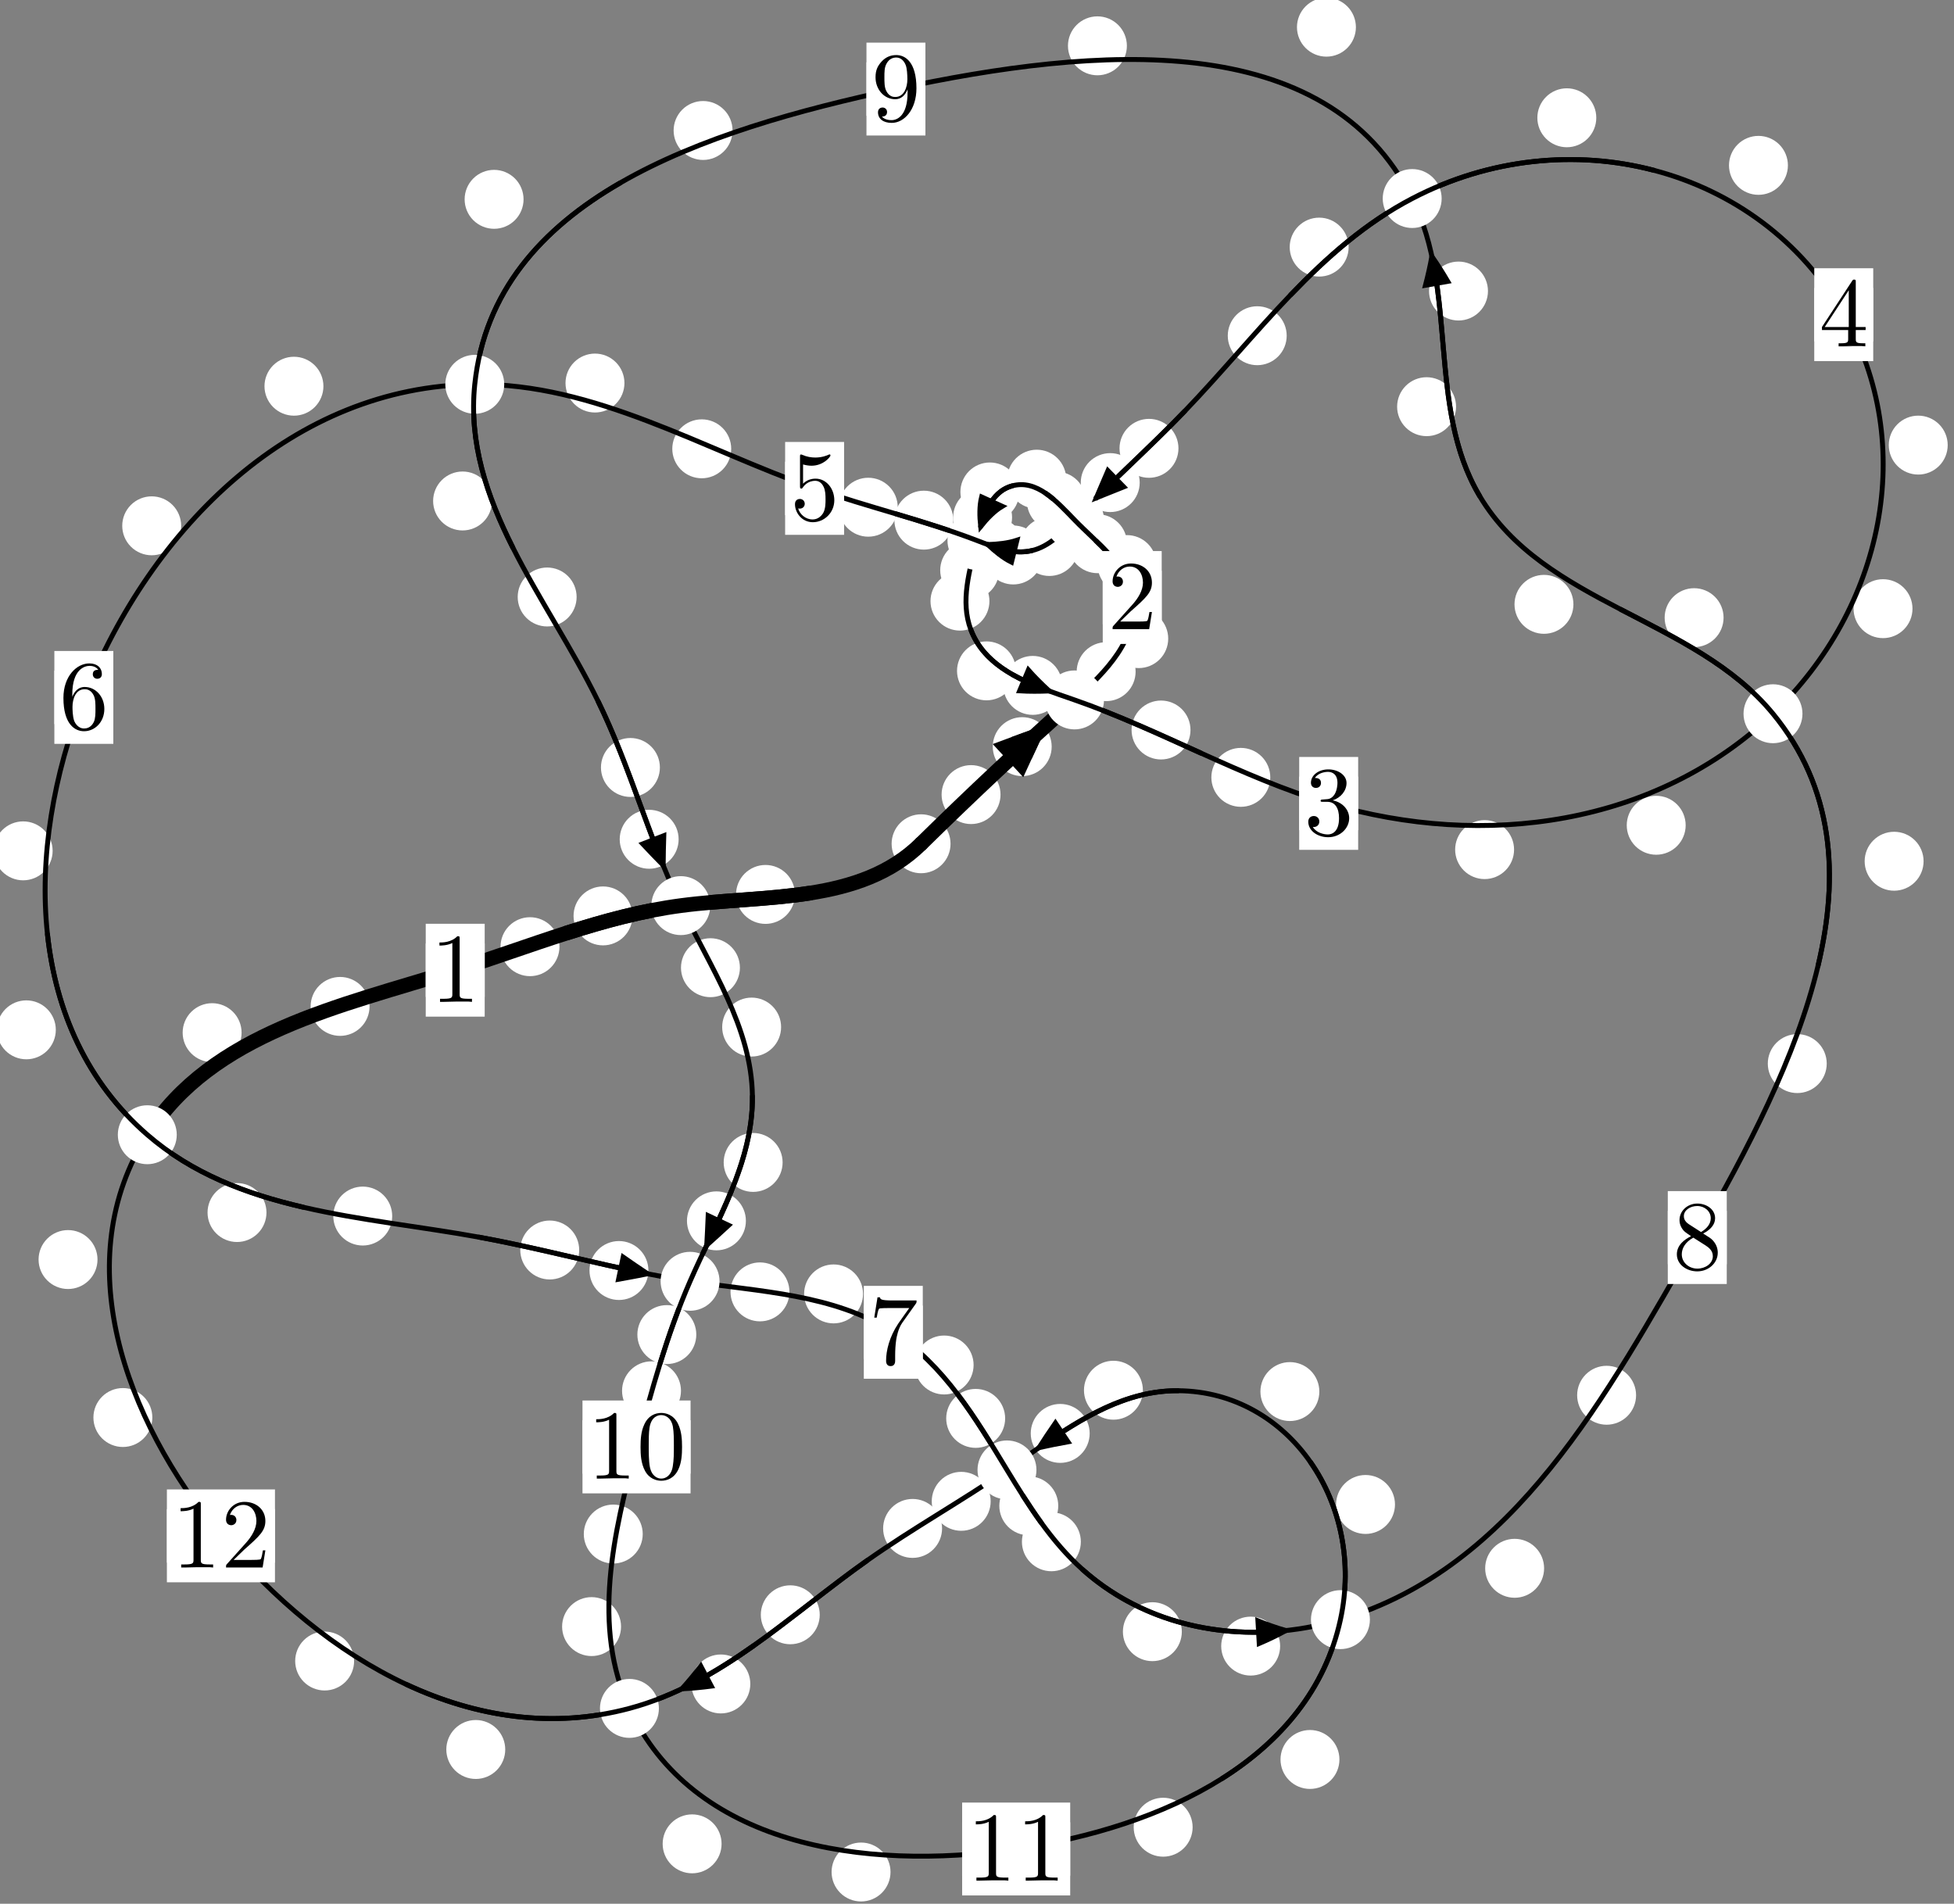 <?xml version="1.0"?>
<!-- Created by MetaPost 1.999 on 2021.07.06:0003 -->
<svg version="1.1" xmlns="http://www.w3.org/2000/svg" xmlns:xlink="http://www.w3.org/1999/xlink" width="198.216" height="193.117" viewBox="0 0 198.216 193.117">
<rect x="0" y="0" width="198.216" height="193.117" fill="#808080" stroke="none"/>
<!-- Original BoundingBox: -109.638702 -121.885483 88.577393 71.231567 -->
  <defs>
    <g transform="scale(0.01,0.01)" id="GLYPHcmr10_48">
      <path style="fill-rule: evenodd;" d="M460 -320C460 -400,455 -480,420 -554C374 -650,292 -666,250 -666C190 -666,117 -640,76 -547C44 -478,39 -400,39 -320C39 -245,43 -155,84 -79C127 2,200 22,249 22C303 22,379 1,423 -94C455 -163,460 -241,460 -320M249 -0C210 -0,151 -25,133 -121C122 -181,122 -273,122 -332C122 -396,122 -462,130 -516C149 -635,224 -644,249 -644C282 -644,348 -626,367 -527C377 -471,377 -395,377 -332C377 -257,377 -189,366 -125C351 -30,294 -0,249 -0"></path>
    </g>
    <g transform="scale(0.01,0.01)" id="GLYPHcmr10_49">
      <path style="fill-rule: evenodd;" d="M294 -640C294 -664,294 -666,271 -666C209 -602,121 -602,89 -602L89 -571C109 -571,168 -571,220 -597L220 -79C220 -43,217 -31,127 -31L95 -31L95 -0L257 -0L130 -3L217 -3L257 -3L297 -3L384 -3L419 -0L419 -31L387 -31C297 -31,294 -42,294 -79"></path>
    </g>
    <g transform="scale(0.01,0.01)" id="GLYPHcmr10_50">
      <path style="fill-rule: evenodd;" d="M127 -77L233 -180C389 -318,449 -372,449 -472C449 -586,359 -666,237 -666C124 -666,50 -574,50 -485C50 -429,100 -429,103 -429C120 -429,155 -441,155 -482C155 -508,137 -534,102 -534C94 -534,92 -534,89 -533C112 -598,166 -635,224 -635C315 -635,358 -554,358 -472C358 -392,308 -313,253 -251L61 -37C50 -26,50 -24,50 -0L421 -0L449 -174L424 -174C419 -144,412 -100,402 -85C395 -77,329 -77,307 -77"></path>
    </g>
    <g transform="scale(0.01,0.01)" id="GLYPHcmr10_51">
      <path style="fill-rule: evenodd;" d="M290 -352C372 -379,430 -449,430 -528C430 -610,342 -666,246 -666C145 -666,69 -606,69 -530C69 -497,91 -478,120 -478C151 -478,171 -500,171 -529C171 -579,124 -579,109 -579C140 -628,206 -641,242 -641C283 -641,338 -619,338 -529C338 -517,336 -459,310 -415C280 -367,246 -364,221 -363C213 -362,189 -360,182 -360C174 -359,167 -358,167 -348C167 -337,174 -337,191 -337L235 -337C317 -337,354 -269,354 -171C354 -35,285 -6,241 -6C198 -6,123 -23,88 -82C123 -77,154 -99,154 -137C154 -173,127 -193,98 -193C74 -193,42 -179,42 -135C42 -44,135 22,244 22C366 22,457 -69,457 -171C457 -253,394 -331,290 -352"></path>
    </g>
    <g transform="scale(0.01,0.01)" id="GLYPHcmr10_52">
      <path style="fill-rule: evenodd;" d="M294 -165L294 -78C294 -42,292 -31,218 -31L197 -31L197 -0L332 -0L238 -3L290 -3L332 -3L374 -3L427 -3L468 -0L468 -31L447 -31C373 -31,371 -42,371 -78L371 -165L471 -165L471 -196L371 -196L371 -651C371 -671,371 -677,355 -677C346 -677,343 -677,335 -665L28 -196L28 -165M300 -196L56 -196L300 -569"></path>
    </g>
    <g transform="scale(0.01,0.01)" id="GLYPHcmr10_53">
      <path style="fill-rule: evenodd;" d="M449 -201C449 -320,367 -420,259 -420C211 -420,168 -404,132 -369L132 -564C152 -558,185 -551,217 -551C340 -551,410 -642,410 -655C410 -661,407 -666,400 -666C399 -666,397 -666,392 -663C372 -654,323 -634,256 -634C216 -634,170 -641,123 -662C115 -665,113 -665,111 -665C101 -665,101 -657,101 -641L101 -345C101 -327,101 -319,115 -319C122 -319,124 -322,128 -328C139 -344,176 -398,257 -398C309 -398,334 -352,342 -334C358 -297,360 -258,360 -208C360 -173,360 -113,336 -71C312 -32,275 -6,229 -6C156 -6,99 -59,82 -118C85 -117,88 -116,99 -116C132 -116,149 -141,149 -165C149 -189,132 -214,99 -214C85 -214,50 -207,50 -161C50 -75,119 22,231 22C347 22,449 -74,449 -201"></path>
    </g>
    <g transform="scale(0.01,0.01)" id="GLYPHcmr10_54">
      <path style="fill-rule: evenodd;" d="M132 -328L132 -352C132 -605,256 -641,307 -641C331 -641,373 -635,395 -601C380 -601,340 -601,340 -556C340 -525,364 -510,386 -510C402 -510,432 -519,432 -558C432 -618,388 -666,305 -666C177 -666,42 -537,42 -316C42 -49,158 22,251 22C362 22,457 -72,457 -204C457 -331,368 -427,257 -427C189 -427,152 -376,132 -328M251 -6C188 -6,158 -66,152 -81C134 -128,134 -208,134 -226C134 -304,166 -404,256 -404C272 -404,318 -404,349 -342C367 -305,367 -254,367 -205C367 -157,367 -107,350 -71C320 -11,274 -6,251 -6"></path>
    </g>
    <g transform="scale(0.01,0.01)" id="GLYPHcmr10_55">
      <path style="fill-rule: evenodd;" d="M476 -609C485 -621,485 -623,485 -644L242 -644C120 -644,118 -657,114 -676L89 -676L56 -470L81 -470C84 -486,93 -549,106 -561C113 -567,191 -567,204 -567L411 -567C400 -551,321 -442,299 -409C209 -274,176 -135,176 -33C176 -23,176 22,222 22C268 22,268 -23,268 -33L268 -84C268 -139,271 -194,279 -248C283 -271,297 -357,341 -419"></path>
    </g>
    <g transform="scale(0.01,0.01)" id="GLYPHcmr10_56">
      <path style="fill-rule: evenodd;" d="M163 -457C117 -487,113 -521,113 -538C113 -599,178 -641,249 -641C322 -641,386 -589,386 -517C386 -460,347 -412,287 -377M309 -362C381 -399,430 -451,430 -517C430 -609,341 -666,250 -666C150 -666,69 -592,69 -499C69 -481,71 -436,113 -389C124 -377,161 -352,186 -335C128 -306,42 -250,42 -151C42 -45,144 22,249 22C362 22,457 -61,457 -168C457 -204,446 -249,408 -291C389 -312,373 -322,309 -362M209 -320L332 -242C360 -223,407 -193,407 -132C407 -58,332 -6,250 -6C164 -6,92 -68,92 -151C92 -209,124 -273,209 -320"></path>
    </g>
    <g transform="scale(0.01,0.01)" id="GLYPHcmr10_57">
      <path style="fill-rule: evenodd;" d="M367 -318L367 -286C367 -52,263 -6,205 -6C188 -6,134 -8,107 -42C151 -42,159 -71,159 -88C159 -119,135 -134,113 -134C97 -134,67 -125,67 -86C67 -19,121 22,206 22C335 22,457 -114,457 -329C457 -598,342 -666,253 -666C198 -666,149 -648,106 -603C65 -558,42 -516,42 -441C42 -316,130 -218,242 -218C303 -218,344 -260,367 -318M243 -241C227 -241,181 -241,150 -304C132 -341,132 -391,132 -440C132 -494,132 -541,153 -578C180 -628,218 -641,253 -641C299 -641,332 -607,349 -562C361 -530,365 -467,365 -421C365 -338,331 -241,243 -241"></path>
    </g>
  </defs>
  <path d="M101.494 80.604C101.494 79.811,101.18 79.051,100.619 78.49C100.059 77.93,99.298 77.615,98.506 77.615C97.713 77.615,96.953 77.93,96.392 78.49C95.832 79.051,95.517 79.811,95.517 80.604C95.517 81.396,95.832 82.156,96.392 82.717C96.953 83.277,97.713 83.592,98.506 83.592C99.298 83.592,100.059 83.277,100.619 82.717C101.18 82.156,101.494 81.396,101.494 80.604Z" style="fill: rgb(100%,100%,100%);stroke: none;"></path>
  <path d="M96.424 85.592C96.424 84.799,96.109 84.039,95.549 83.478C94.988 82.918,94.228 82.603,93.435 82.603C92.643 82.603,91.883 82.918,91.322 83.478C90.762 84.039,90.447 84.799,90.447 85.592C90.447 86.385,90.762 87.145,91.322 87.705C91.883 88.266,92.643 88.581,93.435 88.581C94.228 88.581,94.988 88.266,95.549 87.705C96.109 87.145,96.424 86.385,96.424 85.592Z" style="fill: rgb(100%,100%,100%);stroke: none;"></path>
  <path d="M115.197 68.134C115.197 67.341,114.882 66.581,114.322 66.021C113.761 65.46,113.001 65.145,112.209 65.145C111.416 65.145,110.656 65.46,110.095 66.021C109.535 66.581,109.22 67.341,109.22 68.134C109.22 68.927,109.535 69.687,110.095 70.247C110.656 70.808,111.416 71.123,112.209 71.123C113.001 71.123,113.761 70.808,114.322 70.247C114.882 69.687,115.197 68.927,115.197 68.134Z" style="fill: rgb(100%,100%,100%);stroke: none;"></path>
  <path d="M106.684 75.738C106.684 74.946,106.369 74.185,105.809 73.625C105.248 73.064,104.488 72.75,103.695 72.75C102.903 72.75,102.143 73.064,101.582 73.625C101.022 74.185,100.707 74.946,100.707 75.738C100.707 76.531,101.022 77.291,101.582 77.852C102.143 78.412,102.903 78.727,103.695 78.727C104.488 78.727,105.248 78.412,105.809 77.852C106.369 77.291,106.684 76.531,106.684 75.738Z" style="fill: rgb(100%,100%,100%);stroke: none;"></path>
  <path d="M117.31 57.269C117.31 56.477,116.996 55.717,116.435 55.156C115.875 54.596,115.114 54.281,114.322 54.281C113.529 54.281,112.769 54.596,112.208 55.156C111.648 55.717,111.333 56.477,111.333 57.269C111.333 58.062,111.648 58.822,112.208 59.383C112.769 59.943,113.529 60.258,114.322 60.258C115.114 60.258,115.875 59.943,116.435 59.383C116.996 58.822,117.31 58.062,117.31 57.269Z" style="fill: rgb(100%,100%,100%);stroke: none;"></path>
  <path d="M118.505 64.781C118.505 63.988,118.19 63.228,117.63 62.668C117.069 62.107,116.309 61.792,115.516 61.792C114.724 61.792,113.963 62.107,113.403 62.668C112.842 63.228,112.528 63.988,112.528 64.781C112.528 65.574,112.842 66.334,113.403 66.894C113.963 67.455,114.724 67.77,115.516 67.77C116.309 67.77,117.069 67.455,117.63 66.894C118.19 66.334,118.505 65.574,118.505 64.781Z" style="fill: rgb(100%,100%,100%);stroke: none;"></path>
  <path d="M110.149 50.836C110.149 50.043,109.834 49.283,109.274 48.723C108.713 48.162,107.953 47.847,107.16 47.847C106.368 47.847,105.607 48.162,105.047 48.723C104.487 49.283,104.172 50.043,104.172 50.836C104.172 51.629,104.487 52.389,105.047 52.949C105.607 53.51,106.368 53.825,107.16 53.825C107.953 53.825,108.713 53.51,109.274 52.949C109.834 52.389,110.149 51.629,110.149 50.836Z" style="fill: rgb(100%,100%,100%);stroke: none;"></path>
  <path d="M114.327 55.154C114.327 54.361,114.013 53.601,113.452 53.041C112.892 52.48,112.131 52.165,111.339 52.165C110.546 52.165,109.786 52.48,109.225 53.041C108.665 53.601,108.35 54.361,108.35 55.154C108.35 55.947,108.665 56.707,109.225 57.267C109.786 57.828,110.546 58.143,111.339 58.143C112.131 58.143,112.892 57.828,113.452 57.267C114.013 56.707,114.327 55.947,114.327 55.154Z" style="fill: rgb(100%,100%,100%);stroke: none;"></path>
  <path d="M103.403 49.904C103.403 49.111,103.088 48.351,102.527 47.79C101.967 47.23,101.207 46.915,100.414 46.915C99.621 46.915,98.861 47.23,98.301 47.79C97.74 48.351,97.425 49.111,97.425 49.904C97.425 50.696,97.74 51.456,98.301 52.017C98.861 52.577,99.621 52.892,100.414 52.892C101.207 52.892,101.967 52.577,102.527 52.017C103.088 51.456,103.403 50.696,103.403 49.904Z" style="fill: rgb(100%,100%,100%);stroke: none;"></path>
  <path d="M108.158 48.608C108.158 47.815,107.843 47.055,107.282 46.494C106.722 45.934,105.962 45.619,105.169 45.619C104.376 45.619,103.616 45.934,103.056 46.494C102.495 47.055,102.18 47.815,102.18 48.608C102.18 49.4,102.495 50.161,103.056 50.721C103.616 51.282,104.376 51.596,105.169 51.596C105.962 51.596,106.722 51.282,107.282 50.721C107.843 50.161,108.158 49.4,108.158 48.608Z" style="fill: rgb(100%,100%,100%);stroke: none;"></path>
  <path d="M101.354 57.844C101.354 57.052,101.039 56.292,100.478 55.731C99.918 55.171,99.158 54.856,98.365 54.856C97.572 54.856,96.812 55.171,96.252 55.731C95.691 56.292,95.376 57.052,95.376 57.844C95.376 58.637,95.691 59.397,96.252 59.958C96.812 60.518,97.572 60.833,98.365 60.833C99.158 60.833,99.918 60.518,100.478 59.958C101.039 59.397,101.354 58.637,101.354 57.844Z" style="fill: rgb(100%,100%,100%);stroke: none;"></path>
  <path d="M102.665 52.48C102.665 51.688,102.35 50.928,101.79 50.367C101.229 49.807,100.469 49.492,99.677 49.492C98.884 49.492,98.124 49.807,97.563 50.367C97.003 50.928,96.688 51.688,96.688 52.48C96.688 53.273,97.003 54.033,97.563 54.594C98.124 55.154,98.884 55.469,99.677 55.469C100.469 55.469,101.229 55.154,101.79 54.594C102.35 54.033,102.665 53.273,102.665 52.48Z" style="fill: rgb(100%,100%,100%);stroke: none;"></path>
  <path d="M103.06 68.053C103.06 67.26,102.745 66.5,102.185 65.939C101.624 65.379,100.864 65.064,100.071 65.064C99.279 65.064,98.518 65.379,97.958 65.939C97.397 66.5,97.082 67.26,97.082 68.053C97.082 68.845,97.397 69.605,97.958 70.166C98.518 70.726,99.279 71.041,100.071 71.041C100.864 71.041,101.624 70.726,102.185 70.166C102.745 69.605,103.06 68.845,103.06 68.053Z" style="fill: rgb(100%,100%,100%);stroke: none;"></path>
  <path d="M100.369 60.978C100.369 60.185,100.054 59.425,99.493 58.865C98.933 58.304,98.173 57.989,97.38 57.989C96.587 57.989,95.827 58.304,95.267 58.865C94.706 59.425,94.391 60.185,94.391 60.978C94.391 61.771,94.706 62.531,95.267 63.091C95.827 63.652,96.587 63.967,97.38 63.967C98.173 63.967,98.933 63.652,99.493 63.091C100.054 62.531,100.369 61.771,100.369 60.978Z" style="fill: rgb(100%,100%,100%);stroke: none;"></path>
  <path d="M120.765 74.051C120.765 73.259,120.45 72.499,119.89 71.938C119.329 71.378,118.569 71.063,117.776 71.063C116.984 71.063,116.224 71.378,115.663 71.938C115.103 72.499,114.788 73.259,114.788 74.051C114.788 74.844,115.103 75.604,115.663 76.165C116.224 76.725,116.984 77.04,117.776 77.04C118.569 77.04,119.329 76.725,119.89 76.165C120.45 75.604,120.765 74.844,120.765 74.051Z" style="fill: rgb(100%,100%,100%);stroke: none;"></path>
  <path d="M107.75 69.526C107.75 68.733,107.435 67.973,106.874 67.413C106.314 66.852,105.554 66.537,104.761 66.537C103.968 66.537,103.208 66.852,102.648 67.413C102.087 67.973,101.772 68.733,101.772 69.526C101.772 70.319,102.087 71.079,102.648 71.639C103.208 72.2,103.968 72.515,104.761 72.515C105.554 72.515,106.314 72.2,106.874 71.639C107.435 71.079,107.75 70.319,107.75 69.526Z" style="fill: rgb(100%,100%,100%);stroke: none;"></path>
  <path d="M153.589 86.185C153.589 85.392,153.274 84.632,152.714 84.072C152.154 83.511,151.393 83.196,150.601 83.196C149.808 83.196,149.048 83.511,148.487 84.072C147.927 84.632,147.612 85.392,147.612 86.185C147.612 86.978,147.927 87.738,148.487 88.298C149.048 88.859,149.808 89.174,150.601 89.174C151.393 89.174,152.154 88.859,152.714 88.298C153.274 87.738,153.589 86.978,153.589 86.185Z" style="fill: rgb(100%,100%,100%);stroke: none;"></path>
  <path d="M128.859 78.855C128.859 78.063,128.545 77.303,127.984 76.742C127.424 76.182,126.663 75.867,125.871 75.867C125.078 75.867,124.318 76.182,123.757 76.742C123.197 77.303,122.882 78.063,122.882 78.855C122.882 79.648,123.197 80.408,123.757 80.969C124.318 81.529,125.078 81.844,125.871 81.844C126.663 81.844,127.424 81.529,127.984 80.969C128.545 80.408,128.859 79.648,128.859 78.855Z" style="fill: rgb(100%,100%,100%);stroke: none;"></path>
  <path d="M194.005 61.744C194.005 60.951,193.69 60.191,193.129 59.63C192.569 59.07,191.809 58.755,191.016 58.755C190.223 58.755,189.463 59.07,188.903 59.63C188.342 60.191,188.027 60.951,188.027 61.744C188.027 62.536,188.342 63.297,188.903 63.857C189.463 64.418,190.223 64.732,191.016 64.732C191.809 64.732,192.569 64.418,193.129 63.857C193.69 63.297,194.005 62.536,194.005 61.744Z" style="fill: rgb(100%,100%,100%);stroke: none;"></path>
  <path d="M170.996 83.716C170.996 82.923,170.681 82.163,170.121 81.602C169.56 81.042,168.8 80.727,168.007 80.727C167.215 80.727,166.455 81.042,165.894 81.602C165.334 82.163,165.019 82.923,165.019 83.716C165.019 84.508,165.334 85.268,165.894 85.829C166.455 86.389,167.215 86.704,168.007 86.704C168.8 86.704,169.56 86.389,170.121 85.829C170.681 85.268,170.996 84.508,170.996 83.716Z" style="fill: rgb(100%,100%,100%);stroke: none;"></path>
  <path d="M181.368 16.774C181.368 15.981,181.053 15.221,180.493 14.66C179.932 14.1,179.172 13.785,178.38 13.785C177.587 13.785,176.827 14.1,176.266 14.66C175.706 15.221,175.391 15.981,175.391 16.774C175.391 17.566,175.706 18.327,176.266 18.887C176.827 19.448,177.587 19.763,178.38 19.763C179.172 19.763,179.932 19.448,180.493 18.887C181.053 18.327,181.368 17.566,181.368 16.774Z" style="fill: rgb(100%,100%,100%);stroke: none;"></path>
  <path d="M197.577 45.151C197.577 44.359,197.262 43.599,196.702 43.038C196.141 42.478,195.381 42.163,194.589 42.163C193.796 42.163,193.036 42.478,192.475 43.038C191.915 43.599,191.6 44.359,191.6 45.151C191.6 45.944,191.915 46.704,192.475 47.265C193.036 47.825,193.796 48.14,194.589 48.14C195.381 48.14,196.141 47.825,196.702 47.265C197.262 46.704,197.577 45.944,197.577 45.151Z" style="fill: rgb(100%,100%,100%);stroke: none;"></path>
  <path d="M136.807 25.067C136.807 24.274,136.492 23.514,135.931 22.954C135.371 22.393,134.611 22.078,133.818 22.078C133.025 22.078,132.265 22.393,131.705 22.954C131.144 23.514,130.829 24.274,130.829 25.067C130.829 25.86,131.144 26.62,131.705 27.18C132.265 27.741,133.025 28.056,133.818 28.056C134.611 28.056,135.371 27.741,135.931 27.18C136.492 26.62,136.807 25.86,136.807 25.067Z" style="fill: rgb(100%,100%,100%);stroke: none;"></path>
  <path d="M161.929 11.947C161.929 11.154,161.614 10.394,161.053 9.834C160.493 9.273,159.733 8.958,158.94 8.958C158.147 8.958,157.387 9.273,156.827 9.834C156.266 10.394,155.951 11.154,155.951 11.947C155.951 12.74,156.266 13.5,156.827 14.06C157.387 14.621,158.147 14.936,158.94 14.936C159.733 14.936,160.493 14.621,161.053 14.06C161.614 13.5,161.929 12.74,161.929 11.947Z" style="fill: rgb(100%,100%,100%);stroke: none;"></path>
  <path d="M119.544 45.479C119.544 44.686,119.229 43.926,118.668 43.366C118.108 42.805,117.348 42.49,116.555 42.49C115.762 42.49,115.002 42.805,114.442 43.366C113.881 43.926,113.566 44.686,113.566 45.479C113.566 46.272,113.881 47.032,114.442 47.592C115.002 48.153,115.762 48.468,116.555 48.468C117.348 48.468,118.108 48.153,118.668 47.592C119.229 47.032,119.544 46.272,119.544 45.479Z" style="fill: rgb(100%,100%,100%);stroke: none;"></path>
  <path d="M130.524 34.055C130.524 33.263,130.209 32.503,129.649 31.942C129.088 31.382,128.328 31.067,127.535 31.067C126.743 31.067,125.983 31.382,125.422 31.942C124.862 32.503,124.547 33.263,124.547 34.055C124.547 34.848,124.862 35.608,125.422 36.169C125.983 36.729,126.743 37.044,127.535 37.044C128.328 37.044,129.088 36.729,129.649 36.169C130.209 35.608,130.524 34.848,130.524 34.055Z" style="fill: rgb(100%,100%,100%);stroke: none;"></path>
  <path d="M110.732 54.049C110.732 53.257,110.417 52.496,109.856 51.936C109.296 51.376,108.536 51.061,107.743 51.061C106.95 51.061,106.19 51.376,105.63 51.936C105.069 52.496,104.754 53.257,104.754 54.049C104.754 54.842,105.069 55.602,105.63 56.163C106.19 56.723,106.95 57.038,107.743 57.038C108.536 57.038,109.296 56.723,109.856 56.163C110.417 55.602,110.732 54.842,110.732 54.049Z" style="fill: rgb(100%,100%,100%);stroke: none;"></path>
  <path d="M115.613 48.955C115.613 48.162,115.298 47.402,114.737 46.841C114.177 46.281,113.417 45.966,112.624 45.966C111.831 45.966,111.071 46.281,110.51 46.841C109.95 47.402,109.635 48.162,109.635 48.955C109.635 49.747,109.95 50.507,110.51 51.068C111.071 51.628,111.831 51.943,112.624 51.943C113.417 51.943,114.177 51.628,114.737 51.068C115.298 50.507,115.613 49.747,115.613 48.955Z" style="fill: rgb(100%,100%,100%);stroke: none;"></path>
  <path d="M105.775 56.297C105.775 55.504,105.461 54.744,104.9 54.184C104.34 53.623,103.579 53.308,102.787 53.308C101.994 53.308,101.234 53.623,100.673 54.184C100.113 54.744,99.798 55.504,99.798 56.297C99.798 57.09,100.113 57.85,100.673 58.41C101.234 58.971,101.994 59.286,102.787 59.286C103.579 59.286,104.34 58.971,104.9 58.41C105.461 57.85,105.775 57.09,105.775 56.297Z" style="fill: rgb(100%,100%,100%);stroke: none;"></path>
  <path d="M109.436 55.436C109.436 54.643,109.121 53.883,108.561 53.323C108.001 52.762,107.24 52.447,106.448 52.447C105.655 52.447,104.895 52.762,104.334 53.323C103.774 53.883,103.459 54.643,103.459 55.436C103.459 56.229,103.774 56.989,104.334 57.549C104.895 58.11,105.655 58.425,106.448 58.425C107.24 58.425,108.001 58.11,108.561 57.549C109.121 56.989,109.436 56.229,109.436 55.436Z" style="fill: rgb(100%,100%,100%);stroke: none;"></path>
  <path d="M96.705 52.764C96.705 51.971,96.39 51.211,95.83 50.651C95.269 50.09,94.509 49.775,93.716 49.775C92.924 49.775,92.164 50.09,91.603 50.651C91.043 51.211,90.728 51.971,90.728 52.764C90.728 53.557,91.043 54.317,91.603 54.877C92.164 55.438,92.924 55.753,93.716 55.753C94.509 55.753,95.269 55.438,95.83 54.877C96.39 54.317,96.705 53.557,96.705 52.764Z" style="fill: rgb(100%,100%,100%);stroke: none;"></path>
  <path d="M103.899 55.52C103.899 54.727,103.584 53.967,103.023 53.407C102.463 52.846,101.703 52.531,100.91 52.531C100.117 52.531,99.357 52.846,98.797 53.407C98.236 53.967,97.921 54.727,97.921 55.52C97.921 56.313,98.236 57.073,98.797 57.633C99.357 58.194,100.117 58.509,100.91 58.509C101.703 58.509,102.463 58.194,103.023 57.633C103.584 57.073,103.899 56.313,103.899 55.52Z" style="fill: rgb(100%,100%,100%);stroke: none;"></path>
  <path d="M74.175 45.527C74.175 44.734,73.86 43.974,73.3 43.414C72.739 42.853,71.979 42.538,71.186 42.538C70.394 42.538,69.634 42.853,69.073 43.414C68.513 43.974,68.198 44.734,68.198 45.527C68.198 46.32,68.513 47.08,69.073 47.64C69.634 48.201,70.394 48.516,71.186 48.516C71.979 48.516,72.739 48.201,73.3 47.64C73.86 47.08,74.175 46.32,74.175 45.527Z" style="fill: rgb(100%,100%,100%);stroke: none;"></path>
  <path d="M91.066 51.452C91.066 50.659,90.751 49.899,90.19 49.339C89.63 48.778,88.87 48.463,88.077 48.463C87.284 48.463,86.524 48.778,85.964 49.339C85.403 49.899,85.088 50.659,85.088 51.452C85.088 52.245,85.403 53.005,85.964 53.565C86.524 54.126,87.284 54.441,88.077 54.441C88.87 54.441,89.63 54.126,90.19 53.565C90.751 53.005,91.066 52.245,91.066 51.452Z" style="fill: rgb(100%,100%,100%);stroke: none;"></path>
  <path d="M32.808 39.177C32.808 38.385,32.493 37.625,31.932 37.064C31.372 36.504,30.612 36.189,29.819 36.189C29.026 36.189,28.266 36.504,27.706 37.064C27.145 37.625,26.83 38.385,26.83 39.177C26.83 39.97,27.145 40.73,27.706 41.291C28.266 41.851,29.026 42.166,29.819 42.166C30.612 42.166,31.372 41.851,31.932 41.291C32.493 40.73,32.808 39.97,32.808 39.177Z" style="fill: rgb(100%,100%,100%);stroke: none;"></path>
  <path d="M63.344 38.856C63.344 38.064,63.029 37.304,62.468 36.743C61.908 36.183,61.148 35.868,60.355 35.868C59.562 35.868,58.802 36.183,58.242 36.743C57.681 37.304,57.366 38.064,57.366 38.856C57.366 39.649,57.681 40.409,58.242 40.97C58.802 41.53,59.562 41.845,60.355 41.845C61.148 41.845,61.908 41.53,62.468 40.97C63.029 40.409,63.344 39.649,63.344 38.856Z" style="fill: rgb(100%,100%,100%);stroke: none;"></path>
  <path d="M5.339 86.31C5.339 85.517,5.024 84.757,4.463 84.197C3.903 83.636,3.143 83.321,2.35 83.321C1.557 83.321,0.797 83.636,0.237 84.197C-0.324 84.757,-0.639 85.517,-0.639 86.31C-0.639 87.103,-0.324 87.863,0.237 88.423C0.797 88.984,1.557 89.299,2.35 89.299C3.143 89.299,3.903 88.984,4.463 88.423C5.024 87.863,5.339 87.103,5.339 86.31Z" style="fill: rgb(100%,100%,100%);stroke: none;"></path>
  <path d="M18.377 53.338C18.377 52.545,18.062 51.785,17.502 51.225C16.941 50.664,16.181 50.349,15.389 50.349C14.596 50.349,13.836 50.664,13.275 51.225C12.715 51.785,12.4 52.545,12.4 53.338C12.4 54.131,12.715 54.891,13.275 55.451C13.836 56.012,14.596 56.327,15.389 56.327C16.181 56.327,16.941 56.012,17.502 55.451C18.062 54.891,18.377 54.131,18.377 53.338Z" style="fill: rgb(100%,100%,100%);stroke: none;"></path>
  <path d="M27.031 123C27.031 122.207,26.716 121.447,26.156 120.887C25.595 120.326,24.835 120.011,24.042 120.011C23.25 120.011,22.49 120.326,21.929 120.887C21.369 121.447,21.054 122.207,21.054 123C21.054 123.793,21.369 124.553,21.929 125.113C22.49 125.674,23.25 125.989,24.042 125.989C24.835 125.989,25.595 125.674,26.156 125.113C26.716 124.553,27.031 123.793,27.031 123Z" style="fill: rgb(100%,100%,100%);stroke: none;"></path>
  <path d="M5.662 104.466C5.662 103.674,5.347 102.913,4.786 102.353C4.226 101.792,3.466 101.477,2.673 101.477C1.88 101.477,1.12 101.792,0.56 102.353C-0.001 102.913,-0.316 103.674,-0.316 104.466C-0.316 105.259,-0.001 106.019,0.56 106.58C1.12 107.14,1.88 107.455,2.673 107.455C3.466 107.455,4.226 107.14,4.786 106.58C5.347 106.019,5.662 105.259,5.662 104.466Z" style="fill: rgb(100%,100%,100%);stroke: none;"></path>
  <path d="M58.754 126.8C58.754 126.007,58.439 125.247,57.879 124.687C57.318 124.126,56.558 123.811,55.766 123.811C54.973 123.811,54.213 124.126,53.652 124.687C53.092 125.247,52.777 126.007,52.777 126.8C52.777 127.593,53.092 128.353,53.652 128.913C54.213 129.474,54.973 129.789,55.766 129.789C56.558 129.789,57.318 129.474,57.879 128.913C58.439 128.353,58.754 127.593,58.754 126.8Z" style="fill: rgb(100%,100%,100%);stroke: none;"></path>
  <path d="M39.786 123.357C39.786 122.564,39.472 121.804,38.911 121.243C38.351 120.683,37.59 120.368,36.798 120.368C36.005 120.368,35.245 120.683,34.684 121.243C34.124 121.804,33.809 122.564,33.809 123.357C33.809 124.149,34.124 124.91,34.684 125.47C35.245 126.031,36.005 126.345,36.798 126.345C37.59 126.345,38.351 126.031,38.911 125.47C39.472 124.91,39.786 124.149,39.786 123.357Z" style="fill: rgb(100%,100%,100%);stroke: none;"></path>
  <path d="M80.082 131.048C80.082 130.255,79.767 129.495,79.207 128.935C78.646 128.374,77.886 128.059,77.093 128.059C76.301 128.059,75.541 128.374,74.98 128.935C74.42 129.495,74.105 130.255,74.105 131.048C74.105 131.841,74.42 132.601,74.98 133.161C75.541 133.722,76.301 134.037,77.093 134.037C77.886 134.037,78.646 133.722,79.207 133.161C79.767 132.601,80.082 131.841,80.082 131.048Z" style="fill: rgb(100%,100%,100%);stroke: none;"></path>
  <path d="M65.776 128.881C65.776 128.089,65.461 127.328,64.901 126.768C64.34 126.207,63.58 125.892,62.788 125.892C61.995 125.892,61.235 126.207,60.674 126.768C60.114 127.328,59.799 128.089,59.799 128.881C59.799 129.674,60.114 130.434,60.674 130.995C61.235 131.555,61.995 131.87,62.788 131.87C63.58 131.87,64.34 131.555,64.901 130.995C65.461 130.434,65.776 129.674,65.776 128.881Z" style="fill: rgb(100%,100%,100%);stroke: none;"></path>
  <path d="M98.763 138.466C98.763 137.673,98.448 136.913,97.887 136.352C97.327 135.792,96.567 135.477,95.774 135.477C94.981 135.477,94.221 135.792,93.661 136.352C93.1 136.913,92.785 137.673,92.785 138.466C92.785 139.258,93.1 140.018,93.661 140.579C94.221 141.139,94.981 141.454,95.774 141.454C96.567 141.454,97.327 141.139,97.887 140.579C98.448 140.018,98.763 139.258,98.763 138.466Z" style="fill: rgb(100%,100%,100%);stroke: none;"></path>
  <path d="M87.547 131.254C87.547 130.461,87.232 129.701,86.672 129.141C86.111 128.58,85.351 128.265,84.558 128.265C83.766 128.265,83.006 128.58,82.445 129.141C81.885 129.701,81.57 130.461,81.57 131.254C81.57 132.047,81.885 132.807,82.445 133.367C83.006 133.928,83.766 134.243,84.558 134.243C85.351 134.243,86.111 133.928,86.672 133.367C87.232 132.807,87.547 132.047,87.547 131.254Z" style="fill: rgb(100%,100%,100%);stroke: none;"></path>
  <path d="M107.35 152.751C107.35 151.958,107.035 151.198,106.475 150.638C105.915 150.077,105.154 149.762,104.362 149.762C103.569 149.762,102.809 150.077,102.248 150.638C101.688 151.198,101.373 151.958,101.373 152.751C101.373 153.544,101.688 154.304,102.248 154.864C102.809 155.425,103.569 155.74,104.362 155.74C105.154 155.74,105.915 155.425,106.475 154.864C107.035 154.304,107.35 153.544,107.35 152.751Z" style="fill: rgb(100%,100%,100%);stroke: none;"></path>
  <path d="M101.963 143.881C101.963 143.088,101.648 142.328,101.087 141.768C100.527 141.207,99.767 140.892,98.974 140.892C98.181 140.892,97.421 141.207,96.861 141.768C96.3 142.328,95.985 143.088,95.985 143.881C95.985 144.674,96.3 145.434,96.861 145.994C97.421 146.555,98.181 146.87,98.974 146.87C99.767 146.87,100.527 146.555,101.087 145.994C101.648 145.434,101.963 144.674,101.963 143.881Z" style="fill: rgb(100%,100%,100%);stroke: none;"></path>
  <path d="M119.886 165.518C119.886 164.725,119.571 163.965,119.011 163.404C118.45 162.844,117.69 162.529,116.898 162.529C116.105 162.529,115.345 162.844,114.784 163.404C114.224 163.965,113.909 164.725,113.909 165.518C113.909 166.31,114.224 167.07,114.784 167.631C115.345 168.191,116.105 168.506,116.898 168.506C117.69 168.506,118.45 168.191,119.011 167.631C119.571 167.07,119.886 166.31,119.886 165.518Z" style="fill: rgb(100%,100%,100%);stroke: none;"></path>
  <path d="M109.642 156.397C109.642 155.605,109.327 154.845,108.767 154.284C108.206 153.724,107.446 153.409,106.653 153.409C105.861 153.409,105.101 153.724,104.54 154.284C103.98 154.845,103.665 155.605,103.665 156.397C103.665 157.19,103.98 157.95,104.54 158.511C105.101 159.071,105.861 159.386,106.653 159.386C107.446 159.386,108.206 159.071,108.767 158.511C109.327 157.95,109.642 157.19,109.642 156.397Z" style="fill: rgb(100%,100%,100%);stroke: none;"></path>
  <path d="M156.636 159.088C156.636 158.295,156.321 157.535,155.76 156.975C155.2 156.414,154.44 156.099,153.647 156.099C152.854 156.099,152.094 156.414,151.534 156.975C150.973 157.535,150.658 158.295,150.658 159.088C150.658 159.881,150.973 160.641,151.534 161.201C152.094 161.762,152.854 162.077,153.647 162.077C154.44 162.077,155.2 161.762,155.76 161.201C156.321 160.641,156.636 159.881,156.636 159.088Z" style="fill: rgb(100%,100%,100%);stroke: none;"></path>
  <path d="M129.858 166.981C129.858 166.188,129.543 165.428,128.983 164.867C128.422 164.307,127.662 163.992,126.869 163.992C126.077 163.992,125.316 164.307,124.756 164.867C124.195 165.428,123.88 166.188,123.88 166.981C123.88 167.773,124.195 168.533,124.756 169.094C125.316 169.654,126.077 169.969,126.869 169.969C127.662 169.969,128.422 169.654,128.983 169.094C129.543 168.533,129.858 167.773,129.858 166.981Z" style="fill: rgb(100%,100%,100%);stroke: none;"></path>
  <path d="M185.306 107.891C185.306 107.098,184.991 106.338,184.431 105.778C183.87 105.217,183.11 104.902,182.317 104.902C181.525 104.902,180.764 105.217,180.204 105.778C179.643 106.338,179.328 107.098,179.328 107.891C179.328 108.684,179.643 109.444,180.204 110.004C180.764 110.565,181.525 110.88,182.317 110.88C183.11 110.88,183.87 110.565,184.431 110.004C184.991 109.444,185.306 108.684,185.306 107.891Z" style="fill: rgb(100%,100%,100%);stroke: none;"></path>
  <path d="M165.966 141.535C165.966 140.742,165.651 139.982,165.09 139.421C164.53 138.861,163.77 138.546,162.977 138.546C162.184 138.546,161.424 138.861,160.864 139.421C160.303 139.982,159.988 140.742,159.988 141.535C159.988 142.327,160.303 143.087,160.864 143.648C161.424 144.208,162.184 144.523,162.977 144.523C163.77 144.523,164.53 144.208,165.09 143.648C165.651 143.087,165.966 142.327,165.966 141.535Z" style="fill: rgb(100%,100%,100%);stroke: none;"></path>
  <path d="M174.841 62.656C174.841 61.863,174.526 61.103,173.966 60.543C173.405 59.982,172.645 59.667,171.853 59.667C171.06 59.667,170.3 59.982,169.739 60.543C169.179 61.103,168.864 61.863,168.864 62.656C168.864 63.449,169.179 64.209,169.739 64.77C170.3 65.33,171.06 65.645,171.853 65.645C172.645 65.645,173.405 65.33,173.966 64.77C174.526 64.209,174.841 63.449,174.841 62.656Z" style="fill: rgb(100%,100%,100%);stroke: none;"></path>
  <path d="M195.131 87.364C195.131 86.571,194.816 85.811,194.255 85.25C193.695 84.69,192.935 84.375,192.142 84.375C191.349 84.375,190.589 84.69,190.029 85.25C189.468 85.811,189.153 86.571,189.153 87.364C189.153 88.156,189.468 88.917,190.029 89.477C190.589 90.038,191.349 90.353,192.142 90.353C192.935 90.353,193.695 90.038,194.255 89.477C194.816 88.917,195.131 88.156,195.131 87.364Z" style="fill: rgb(100%,100%,100%);stroke: none;"></path>
  <path d="M147.704 41.254C147.704 40.461,147.389 39.701,146.828 39.14C146.268 38.58,145.508 38.265,144.715 38.265C143.922 38.265,143.162 38.58,142.602 39.14C142.041 39.701,141.726 40.461,141.726 41.254C141.726 42.046,142.041 42.806,142.602 43.367C143.162 43.927,143.922 44.242,144.715 44.242C145.508 44.242,146.268 43.927,146.828 43.367C147.389 42.806,147.704 42.046,147.704 41.254Z" style="fill: rgb(100%,100%,100%);stroke: none;"></path>
  <path d="M159.61 61.304C159.61 60.512,159.295 59.751,158.735 59.191C158.174 58.631,157.414 58.316,156.621 58.316C155.829 58.316,155.069 58.631,154.508 59.191C153.948 59.751,153.633 60.512,153.633 61.304C153.633 62.097,153.948 62.857,154.508 63.418C155.069 63.978,155.829 64.293,156.621 64.293C157.414 64.293,158.174 63.978,158.735 63.418C159.295 62.857,159.61 62.097,159.61 61.304Z" style="fill: rgb(100%,100%,100%);stroke: none;"></path>
  <path d="M137.544 2.757C137.544 1.964,137.229 1.204,136.668 0.644C136.108 0.083,135.348 -0.232,134.555 -0.232C133.762 -0.232,133.002 0.083,132.442 0.644C131.881 1.204,131.566 1.964,131.566 2.757C131.566 3.55,131.881 4.31,132.442 4.87C133.002 5.431,133.762 5.746,134.555 5.746C135.348 5.746,136.108 5.431,136.668 4.87C137.229 4.31,137.544 3.55,137.544 2.757Z" style="fill: rgb(100%,100%,100%);stroke: none;"></path>
  <path d="M150.941 29.524C150.941 28.731,150.626 27.971,150.065 27.41C149.505 26.85,148.745 26.535,147.952 26.535C147.159 26.535,146.399 26.85,145.839 27.41C145.278 27.971,144.963 28.731,144.963 29.524C144.963 30.316,145.278 31.077,145.839 31.637C146.399 32.197,147.159 32.512,147.952 32.512C148.745 32.512,149.505 32.197,150.065 31.637C150.626 31.077,150.941 30.316,150.941 29.524Z" style="fill: rgb(100%,100%,100%);stroke: none;"></path>
  <path d="M74.311 13.236C74.311 12.444,73.996 11.684,73.435 11.123C72.875 10.563,72.115 10.248,71.322 10.248C70.529 10.248,69.769 10.563,69.209 11.123C68.648 11.684,68.333 12.444,68.333 13.236C68.333 14.029,68.648 14.789,69.209 15.35C69.769 15.91,70.529 16.225,71.322 16.225C72.115 16.225,72.875 15.91,73.435 15.35C73.996 14.789,74.311 14.029,74.311 13.236Z" style="fill: rgb(100%,100%,100%);stroke: none;"></path>
  <path d="M114.312 4.648C114.312 3.855,113.997 3.095,113.437 2.535C112.876 1.974,112.116 1.659,111.324 1.659C110.531 1.659,109.771 1.974,109.21 2.535C108.65 3.095,108.335 3.855,108.335 4.648C108.335 5.441,108.65 6.201,109.21 6.761C109.771 7.322,110.531 7.637,111.324 7.637C112.116 7.637,112.876 7.322,113.437 6.761C113.997 6.201,114.312 5.441,114.312 4.648Z" style="fill: rgb(100%,100%,100%);stroke: none;"></path>
  <path d="M49.914 50.819C49.914 50.026,49.599 49.266,49.039 48.706C48.478 48.145,47.718 47.83,46.925 47.83C46.133 47.83,45.372 48.145,44.812 48.706C44.251 49.266,43.937 50.026,43.937 50.819C43.937 51.612,44.251 52.372,44.812 52.932C45.372 53.493,46.133 53.808,46.925 53.808C47.718 53.808,48.478 53.493,49.039 52.932C49.599 52.372,49.914 51.612,49.914 50.819Z" style="fill: rgb(100%,100%,100%);stroke: none;"></path>
  <path d="M53.11 20.22C53.11 19.427,52.795 18.667,52.235 18.106C51.674 17.546,50.914 17.231,50.122 17.231C49.329 17.231,48.569 17.546,48.008 18.106C47.448 18.667,47.133 19.427,47.133 20.22C47.133 21.012,47.448 21.773,48.008 22.333C48.569 22.894,49.329 23.209,50.122 23.209C50.914 23.209,51.674 22.894,52.235 22.333C52.795 21.773,53.11 21.012,53.11 20.22Z" style="fill: rgb(100%,100%,100%);stroke: none;"></path>
  <path d="M66.94 77.852C66.94 77.059,66.625 76.299,66.064 75.739C65.504 75.178,64.743 74.863,63.951 74.863C63.158 74.863,62.398 75.178,61.837 75.739C61.277 76.299,60.962 77.059,60.962 77.852C60.962 78.645,61.277 79.405,61.837 79.965C62.398 80.526,63.158 80.841,63.951 80.841C64.743 80.841,65.504 80.526,66.064 79.965C66.625 79.405,66.94 78.645,66.94 77.852Z" style="fill: rgb(100%,100%,100%);stroke: none;"></path>
  <path d="M58.493 60.558C58.493 59.765,58.178 59.005,57.618 58.445C57.057 57.884,56.297 57.569,55.505 57.569C54.712 57.569,53.952 57.884,53.391 58.445C52.831 59.005,52.516 59.765,52.516 60.558C52.516 61.351,52.831 62.111,53.391 62.671C53.952 63.232,54.712 63.547,55.505 63.547C56.297 63.547,57.057 63.232,57.618 62.671C58.178 62.111,58.493 61.351,58.493 60.558Z" style="fill: rgb(100%,100%,100%);stroke: none;"></path>
  <path d="M75.058 98.163C75.058 97.371,74.743 96.61,74.182 96.05C73.622 95.49,72.862 95.175,72.069 95.175C71.276 95.175,70.516 95.49,69.956 96.05C69.395 96.61,69.08 97.371,69.08 98.163C69.08 98.956,69.395 99.716,69.956 100.277C70.516 100.837,71.276 101.152,72.069 101.152C72.862 101.152,73.622 100.837,74.182 100.277C74.743 99.716,75.058 98.956,75.058 98.163Z" style="fill: rgb(100%,100%,100%);stroke: none;"></path>
  <path d="M68.841 85.136C68.841 84.343,68.526 83.583,67.966 83.023C67.405 82.462,66.645 82.147,65.852 82.147C65.06 82.147,64.3 82.462,63.739 83.023C63.179 83.583,62.864 84.343,62.864 85.136C62.864 85.929,63.179 86.689,63.739 87.249C64.3 87.81,65.06 88.125,65.852 88.125C66.645 88.125,67.405 87.81,67.966 87.249C68.526 86.689,68.841 85.929,68.841 85.136Z" style="fill: rgb(100%,100%,100%);stroke: none;"></path>
  <path d="M79.389 117.918C79.389 117.125,79.074 116.365,78.513 115.804C77.953 115.244,77.193 114.929,76.4 114.929C75.607 114.929,74.847 115.244,74.287 115.804C73.726 116.365,73.411 117.125,73.411 117.918C73.411 118.71,73.726 119.47,74.287 120.031C74.847 120.591,75.607 120.906,76.4 120.906C77.193 120.906,77.953 120.591,78.513 120.031C79.074 119.47,79.389 118.71,79.389 117.918Z" style="fill: rgb(100%,100%,100%);stroke: none;"></path>
  <path d="M79.236 104.186C79.236 103.393,78.921 102.633,78.361 102.073C77.8 101.512,77.04 101.197,76.247 101.197C75.455 101.197,74.694 101.512,74.134 102.073C73.573 102.633,73.259 103.393,73.259 104.186C73.259 104.979,73.573 105.739,74.134 106.299C74.694 106.86,75.455 107.175,76.247 107.175C77.04 107.175,77.8 106.86,78.361 106.299C78.921 105.739,79.236 104.979,79.236 104.186Z" style="fill: rgb(100%,100%,100%);stroke: none;"></path>
  <path d="M70.633 135.379C70.633 134.586,70.318 133.826,69.758 133.266C69.197 132.705,68.437 132.39,67.644 132.39C66.852 132.39,66.092 132.705,65.531 133.266C64.971 133.826,64.656 134.586,64.656 135.379C64.656 136.172,64.971 136.932,65.531 137.492C66.092 138.053,66.852 138.368,67.644 138.368C68.437 138.368,69.197 138.053,69.758 137.492C70.318 136.932,70.633 136.172,70.633 135.379Z" style="fill: rgb(100%,100%,100%);stroke: none;"></path>
  <path d="M75.664 123.843C75.664 123.051,75.349 122.29,74.789 121.73C74.228 121.169,73.468 120.854,72.675 120.854C71.883 120.854,71.123 121.169,70.562 121.73C70.002 122.29,69.687 123.051,69.687 123.843C69.687 124.636,70.002 125.396,70.562 125.957C71.123 126.517,71.883 126.832,72.675 126.832C73.468 126.832,74.228 126.517,74.789 125.957C75.349 125.396,75.664 124.636,75.664 123.843Z" style="fill: rgb(100%,100%,100%);stroke: none;"></path>
  <path d="M65.199 155.613C65.199 154.82,64.884 154.06,64.323 153.499C63.763 152.939,63.003 152.624,62.21 152.624C61.417 152.624,60.657 152.939,60.097 153.499C59.536 154.06,59.221 154.82,59.221 155.613C59.221 156.405,59.536 157.166,60.097 157.726C60.657 158.286,61.417 158.601,62.21 158.601C63.003 158.601,63.763 158.286,64.323 157.726C64.884 157.166,65.199 156.405,65.199 155.613Z" style="fill: rgb(100%,100%,100%);stroke: none;"></path>
  <path d="M69.079 141.082C69.079 140.29,68.765 139.529,68.204 138.969C67.644 138.408,66.883 138.094,66.091 138.094C65.298 138.094,64.538 138.408,63.977 138.969C63.417 139.529,63.102 140.29,63.102 141.082C63.102 141.875,63.417 142.635,63.977 143.196C64.538 143.756,65.298 144.071,66.091 144.071C66.883 144.071,67.644 143.756,68.204 143.196C68.765 142.635,69.079 141.875,69.079 141.082Z" style="fill: rgb(100%,100%,100%);stroke: none;"></path>
  <path d="M73.198 187.039C73.198 186.247,72.883 185.486,72.323 184.926C71.762 184.366,71.002 184.051,70.209 184.051C69.417 184.051,68.657 184.366,68.096 184.926C67.536 185.486,67.221 186.247,67.221 187.039C67.221 187.832,67.536 188.592,68.096 189.153C68.657 189.713,69.417 190.028,70.209 190.028C71.002 190.028,71.762 189.713,72.323 189.153C72.883 188.592,73.198 187.832,73.198 187.039Z" style="fill: rgb(100%,100%,100%);stroke: none;"></path>
  <path d="M62.999 165.002C62.999 164.209,62.684 163.449,62.123 162.888C61.563 162.328,60.803 162.013,60.01 162.013C59.217 162.013,58.457 162.328,57.897 162.888C57.336 163.449,57.021 164.209,57.021 165.002C57.021 165.794,57.336 166.554,57.897 167.115C58.457 167.675,59.217 167.99,60.01 167.99C60.803 167.99,61.563 167.675,62.123 167.115C62.684 166.554,62.999 165.794,62.999 165.002Z" style="fill: rgb(100%,100%,100%);stroke: none;"></path>
  <path d="M120.981 185.352C120.981 184.56,120.666 183.8,120.106 183.239C119.545 182.679,118.785 182.364,117.992 182.364C117.2 182.364,116.439 182.679,115.879 183.239C115.318 183.8,115.003 184.56,115.003 185.352C115.003 186.145,115.318 186.905,115.879 187.466C116.439 188.026,117.2 188.341,117.992 188.341C118.785 188.341,119.545 188.026,120.106 187.466C120.666 186.905,120.981 186.145,120.981 185.352Z" style="fill: rgb(100%,100%,100%);stroke: none;"></path>
  <path d="M90.335 189.897C90.335 189.104,90.02 188.344,89.459 187.783C88.899 187.223,88.139 186.908,87.346 186.908C86.553 186.908,85.793 187.223,85.233 187.783C84.672 188.344,84.357 189.104,84.357 189.897C84.357 190.689,84.672 191.45,85.233 192.01C85.793 192.571,86.553 192.885,87.346 192.885C88.139 192.885,88.899 192.571,89.459 192.01C90.02 191.45,90.335 190.689,90.335 189.897Z" style="fill: rgb(100%,100%,100%);stroke: none;"></path>
  <path d="M141.509 152.613C141.509 151.82,141.194 151.06,140.634 150.5C140.073 149.939,139.313 149.624,138.52 149.624C137.728 149.624,136.967 149.939,136.407 150.5C135.847 151.06,135.532 151.82,135.532 152.613C135.532 153.406,135.847 154.166,136.407 154.726C136.967 155.287,137.728 155.602,138.52 155.602C139.313 155.602,140.073 155.287,140.634 154.726C141.194 154.166,141.509 153.406,141.509 152.613Z" style="fill: rgb(100%,100%,100%);stroke: none;"></path>
  <path d="M135.874 178.48C135.874 177.688,135.559 176.927,134.998 176.367C134.438 175.806,133.678 175.492,132.885 175.492C132.092 175.492,131.332 175.806,130.772 176.367C130.211 176.927,129.896 177.688,129.896 178.48C129.896 179.273,130.211 180.033,130.772 180.594C131.332 181.154,132.092 181.469,132.885 181.469C133.678 181.469,134.438 181.154,134.998 180.594C135.559 180.033,135.874 179.273,135.874 178.48Z" style="fill: rgb(100%,100%,100%);stroke: none;"></path>
  <path d="M115.936 141.024C115.936 140.231,115.621 139.471,115.061 138.911C114.5 138.35,113.74 138.035,112.947 138.035C112.155 138.035,111.394 138.35,110.834 138.911C110.273 139.471,109.959 140.231,109.959 141.024C109.959 141.817,110.273 142.577,110.834 143.137C111.394 143.698,112.155 144.013,112.947 144.013C113.74 144.013,114.5 143.698,115.061 143.137C115.621 142.577,115.936 141.817,115.936 141.024Z" style="fill: rgb(100%,100%,100%);stroke: none;"></path>
  <path d="M133.836 141.161C133.836 140.368,133.521 139.608,132.961 139.047C132.4 138.487,131.64 138.172,130.847 138.172C130.055 138.172,129.294 138.487,128.734 139.047C128.173 139.608,127.858 140.368,127.858 141.161C127.858 141.953,128.173 142.713,128.734 143.274C129.294 143.834,130.055 144.149,130.847 144.149C131.64 144.149,132.4 143.834,132.961 143.274C133.521 142.713,133.836 141.953,133.836 141.161Z" style="fill: rgb(100%,100%,100%);stroke: none;"></path>
  <path d="M100.494 152.294C100.494 151.501,100.18 150.741,99.619 150.181C99.059 149.62,98.298 149.305,97.506 149.305C96.713 149.305,95.953 149.62,95.392 150.181C94.832 150.741,94.517 151.501,94.517 152.294C94.517 153.087,94.832 153.847,95.392 154.407C95.953 154.968,96.713 155.283,97.506 155.283C98.298 155.283,99.059 154.968,99.619 154.407C100.18 153.847,100.494 153.087,100.494 152.294Z" style="fill: rgb(100%,100%,100%);stroke: none;"></path>
  <path d="M110.538 145.405C110.538 144.612,110.223 143.852,109.662 143.292C109.102 142.731,108.342 142.416,107.549 142.416C106.756 142.416,105.996 142.731,105.436 143.292C104.875 143.852,104.56 144.612,104.56 145.405C104.56 146.198,104.875 146.958,105.436 147.518C105.996 148.079,106.756 148.394,107.549 148.394C108.342 148.394,109.102 148.079,109.662 147.518C110.223 146.958,110.538 146.198,110.538 145.405Z" style="fill: rgb(100%,100%,100%);stroke: none;"></path>
  <path d="M83.155 163.803C83.155 163.011,82.84 162.251,82.28 161.69C81.719 161.13,80.959 160.815,80.167 160.815C79.374 160.815,78.614 161.13,78.053 161.69C77.493 162.251,77.178 163.011,77.178 163.803C77.178 164.596,77.493 165.356,78.053 165.917C78.614 166.477,79.374 166.792,80.167 166.792C80.959 166.792,81.719 166.477,82.28 165.917C82.84 165.356,83.155 164.596,83.155 163.803Z" style="fill: rgb(100%,100%,100%);stroke: none;"></path>
  <path d="M95.564 155.043C95.564 154.25,95.249 153.49,94.688 152.93C94.128 152.369,93.368 152.054,92.575 152.054C91.782 152.054,91.022 152.369,90.462 152.93C89.901 153.49,89.586 154.25,89.586 155.043C89.586 155.836,89.901 156.596,90.462 157.156C91.022 157.717,91.782 158.032,92.575 158.032C93.368 158.032,94.128 157.717,94.688 157.156C95.249 156.596,95.564 155.836,95.564 155.043Z" style="fill: rgb(100%,100%,100%);stroke: none;"></path>
  <path d="M51.252 177.468C51.252 176.675,50.938 175.915,50.377 175.355C49.817 174.794,49.056 174.479,48.264 174.479C47.471 174.479,46.711 174.794,46.15 175.355C45.59 175.915,45.275 176.675,45.275 177.468C45.275 178.261,45.59 179.021,46.15 179.581C46.711 180.142,47.471 180.457,48.264 180.457C49.056 180.457,49.817 180.142,50.377 179.581C50.938 179.021,51.252 178.261,51.252 177.468Z" style="fill: rgb(100%,100%,100%);stroke: none;"></path>
  <path d="M76.112 170.82C76.112 170.027,75.797 169.267,75.237 168.707C74.676 168.146,73.916 167.831,73.123 167.831C72.331 167.831,71.571 168.146,71.01 168.707C70.45 169.267,70.135 170.027,70.135 170.82C70.135 171.613,70.45 172.373,71.01 172.933C71.571 173.494,72.331 173.809,73.123 173.809C73.916 173.809,74.676 173.494,75.237 172.933C75.797 172.373,76.112 171.613,76.112 170.82Z" style="fill: rgb(100%,100%,100%);stroke: none;"></path>
  <path d="M15.453 143.793C15.453 143.001,15.138 142.241,14.578 141.68C14.017 141.12,13.257 140.805,12.464 140.805C11.672 140.805,10.911 141.12,10.351 141.68C9.79 142.241,9.476 143.001,9.476 143.793C9.476 144.586,9.79 145.346,10.351 145.907C10.911 146.467,11.672 146.782,12.464 146.782C13.257 146.782,14.017 146.467,14.578 145.907C15.138 145.346,15.453 144.586,15.453 143.793Z" style="fill: rgb(100%,100%,100%);stroke: none;"></path>
  <path d="M35.921 168.493C35.921 167.701,35.606 166.941,35.046 166.38C34.485 165.82,33.725 165.505,32.932 165.505C32.14 165.505,31.38 165.82,30.819 166.38C30.259 166.941,29.944 167.701,29.944 168.493C29.944 169.286,30.259 170.046,30.819 170.607C31.38 171.167,32.14 171.482,32.932 171.482C33.725 171.482,34.485 171.167,35.046 170.607C35.606 170.046,35.921 169.286,35.921 168.493Z" style="fill: rgb(100%,100%,100%);stroke: none;"></path>
  <path d="M24.507 104.753C24.507 103.96,24.192 103.2,23.631 102.639C23.071 102.079,22.311 101.764,21.518 101.764C20.725 101.764,19.965 102.079,19.405 102.639C18.844 103.2,18.529 103.96,18.529 104.753C18.529 105.545,18.844 106.305,19.405 106.866C19.965 107.426,20.725 107.741,21.518 107.741C22.311 107.741,23.071 107.426,23.631 106.866C24.192 106.305,24.507 105.545,24.507 104.753Z" style="fill: rgb(100%,100%,100%);stroke: none;"></path>
  <path d="M9.891 127.768C9.891 126.975,9.576 126.215,9.016 125.655C8.455 125.094,7.695 124.779,6.902 124.779C6.11 124.779,5.349 125.094,4.789 125.655C4.228 126.215,3.913 126.975,3.913 127.768C3.913 128.561,4.228 129.321,4.789 129.881C5.349 130.442,6.11 130.757,6.902 130.757C7.695 130.757,8.455 130.442,9.016 129.881C9.576 129.321,9.891 128.561,9.891 127.768Z" style="fill: rgb(100%,100%,100%);stroke: none;"></path>
  <path d="M56.753 96.032C56.753 95.239,56.438 94.479,55.877 93.919C55.317 93.358,54.557 93.043,53.764 93.043C52.971 93.043,52.211 93.358,51.651 93.919C51.09 94.479,50.775 95.239,50.775 96.032C50.775 96.825,51.09 97.585,51.651 98.145C52.211 98.706,52.971 99.021,53.764 99.021C54.557 99.021,55.317 98.706,55.877 98.145C56.438 97.585,56.753 96.825,56.753 96.032Z" style="fill: rgb(100%,100%,100%);stroke: none;"></path>
  <path d="M37.488 102.091C37.488 101.298,37.173 100.538,36.613 99.977C36.052 99.417,35.292 99.102,34.5 99.102C33.707 99.102,32.947 99.417,32.386 99.977C31.826 100.538,31.511 101.298,31.511 102.091C31.511 102.883,31.826 103.643,32.386 104.204C32.947 104.764,33.707 105.079,34.5 105.079C35.292 105.079,36.052 104.764,36.613 104.204C37.173 103.643,37.488 102.883,37.488 102.091Z" style="fill: rgb(100%,100%,100%);stroke: none;"></path>
  <path d="M80.642 90.73C80.642 89.938,80.327 89.177,79.767 88.617C79.206 88.057,78.446 87.742,77.654 87.742C76.861 87.742,76.101 88.057,75.54 88.617C74.98 89.177,74.665 89.938,74.665 90.73C74.665 91.523,74.98 92.283,75.54 92.844C76.101 93.404,76.861 93.719,77.654 93.719C78.446 93.719,79.206 93.404,79.767 92.844C80.327 92.283,80.642 91.523,80.642 90.73Z" style="fill: rgb(100%,100%,100%);stroke: none;"></path>
  <path d="M64.159 92.91C64.159 92.117,63.844 91.357,63.284 90.796C62.723 90.236,61.963 89.921,61.17 89.921C60.378 89.921,59.617 90.236,59.057 90.796C58.496 91.357,58.182 92.117,58.182 92.91C58.182 93.702,58.496 94.462,59.057 95.023C59.617 95.583,60.378 95.898,61.17 95.898C61.963 95.898,62.723 95.583,63.284 95.023C63.844 94.462,64.159 93.702,64.159 92.91Z" style="fill: rgb(100%,100%,100%);stroke: none;"></path>
  <path d="M93.435 85.592C98.506 80.604,103.695 75.738,109 71C112.209 68.134,115.516 64.781,114.853 60.611C114.322 57.269,111.339 55.154,109 52.737C107.16 50.836,105.169 48.608,102.684 49.285C100.414 49.904,99.677 52.48,99.103 54.828C98.365 57.844,97.38 60.978,98.487 63.889C100.071 68.053,104.761 69.526,109 71C117.776 74.051,125.871 78.855,134.783 81.497C150.601 86.185,168.007 83.716,179.855 72.402C191.016 61.744,194.589 45.151,187.032 31.922C178.38 16.774,158.94 11.947,143.255 20.139C133.818 25.067,127.535 34.055,120.185 41.703C116.555 45.479,112.624 48.955,109 52.737C107.743 54.049,106.448 55.436,104.675 55.853C102.787 56.297,100.91 55.52,99.103 54.828C93.716 52.764,88.077 51.452,82.635 49.543C71.186 45.527,60.355 38.856,48.161 38.985C29.819 39.177,15.389 53.338,8.505 70.746C2.35 86.31,2.673 104.466,14.942 115.107C24.042 123,36.798 123.357,48.588 125.497C55.766 126.8,62.788 128.881,70.002 129.974C77.093 131.048,84.558 131.254,90.616 135.149C95.774 138.466,98.974 143.881,102.149 149.109C104.362 152.751,106.653 156.397,109.84 159.235C116.898 165.518,126.869 166.981,135.975 164.297C153.647 159.088,162.977 141.535,172.173 125.538C182.317 107.891,192.142 87.364,179.855 72.402C171.853 62.656,156.621 61.304,150.099 50.32C144.715 41.254,147.952 29.524,143.255 20.139C134.555 2.757,111.324 4.648,90.885 9.036C71.322 13.236,50.122 20.22,48.161 38.985C46.925 50.819,55.505 60.558,60.678 71.151C63.951 77.852,65.852 85.136,69.064 91.866C72.069 98.163,76.247 104.186,76.325 111.198C76.4 117.918,72.675 123.843,70.002 129.974C67.644 135.379,66.091 141.082,64.57 146.777C62.21 155.613,60.01 165.002,63.851 173.3C70.209 187.039,87.346 189.897,103.081 187.563C117.992 185.352,132.885 178.48,135.975 164.297C138.52 152.613,130.847 141.161,119.516 141.074C112.947 141.024,107.549 145.405,102.149 149.109C97.506 152.294,92.575 155.043,87.974 158.291C80.167 163.803,73.123 170.82,63.851 173.3C48.264 177.468,32.932 168.493,22.412 155.798C12.464 143.793,6.902 127.768,14.942 115.107C21.518 104.753,34.5 102.091,46.178 98.418C53.764 96.032,61.17 92.91,69.064 91.866C77.654 90.73,87.211 91.715,93.435 85.592" style="stroke:rgb(0%,0%,0%); stroke-width: 0.498;stroke-linecap: round;stroke-linejoin: round;stroke-miterlimit: 10;fill: none;"></path>
  <path d="M93.435 85.592C98.506 80.604,103.695 75.738,109 71" style="stroke:rgb(0%,0%,0%); stroke-width: 1.494;stroke-linecap: round;stroke-linejoin: round;stroke-miterlimit: 10;fill: none;"></path>
  <path d="M14.942 115.107C21.518 104.753,34.5 102.091,46.178 98.418C53.764 96.032,61.17 92.91,69.064 91.866C77.654 90.73,87.211 91.715,93.435 85.592" style="stroke:rgb(0%,0%,0%); stroke-width: 1.494;stroke-linecap: round;stroke-linejoin: round;stroke-miterlimit: 10;fill: none;"></path>
  <path d="M111.989 71C111.989 70.207,111.674 69.447,111.113 68.887C110.553 68.326,109.793 68.011,109 68.011C108.207 68.011,107.447 68.326,106.887 68.887C106.326 69.447,106.011 70.207,106.011 71C106.011 71.793,106.326 72.553,106.887 73.113C107.447 73.674,108.207 73.989,109 73.989C109.793 73.989,110.553 73.674,111.113 73.113C111.674 72.553,111.989 71.793,111.989 71Z" style="fill: rgb(100%,100%,100%);stroke: none;"></path>
  <path d="M102.748 68.453C104.648 69.526,106.88 70.263,109 71C113.388 72.526,117.606 74.49,121.841 76.402" style="stroke:rgb(0%,0%,0%); stroke-width: 0.498;stroke-linecap: round;stroke-linejoin: round;stroke-miterlimit: 10;fill: none;"></path>
  <path d="M102.091 54.828C102.091 54.035,101.776 53.275,101.216 52.714C100.656 52.154,99.895 51.839,99.103 51.839C98.31 51.839,97.55 52.154,96.989 52.714C96.429 53.275,96.114 54.035,96.114 54.828C96.114 55.62,96.429 56.381,96.989 56.941C97.55 57.502,98.31 57.816,99.103 57.816C99.895 57.816,100.656 57.502,101.216 56.941C101.776 56.381,102.091 55.62,102.091 54.828Z" style="fill: rgb(100%,100%,100%);stroke: none;"></path>
  <path d="M101.858 55.766C100.927 55.541,100.006 55.174,99.103 54.828C96.41 53.796,93.653 52.952,90.89 52.127" style="stroke:rgb(0%,0%,0%); stroke-width: 0.498;stroke-linecap: round;stroke-linejoin: round;stroke-miterlimit: 10;fill: none;"></path>
  <path d="M182.844 72.402C182.844 71.609,182.529 70.849,181.969 70.288C181.408 69.728,180.648 69.413,179.855 69.413C179.063 69.413,178.302 69.728,177.742 70.288C177.181 70.849,176.866 71.609,176.866 72.402C176.866 73.194,177.181 73.954,177.742 74.515C178.302 75.075,179.063 75.39,179.855 75.39C180.648 75.39,181.408 75.075,181.969 74.515C182.529 73.954,182.844 73.194,182.844 72.402Z" style="fill: rgb(100%,100%,100%);stroke: none;"></path>
  <path d="M184.426 97.963C186.614 88.755,185.999 79.883,179.855 72.402C175.854 67.529,170.045 64.755,164.422 61.825" style="stroke:rgb(0%,0%,0%); stroke-width: 0.498;stroke-linecap: round;stroke-linejoin: round;stroke-miterlimit: 10;fill: none;"></path>
  <path d="M111.989 52.737C111.989 51.945,111.674 51.184,111.113 50.624C110.553 50.063,109.793 49.748,109 49.748C108.207 49.748,107.447 50.063,106.887 50.624C106.326 51.184,106.011 51.945,106.011 52.737C106.011 53.53,106.326 54.29,106.887 54.851C107.447 55.411,108.207 55.726,109 55.726C109.793 55.726,110.553 55.411,111.113 54.851C111.674 54.29,111.989 53.53,111.989 52.737Z" style="fill: rgb(100%,100%,100%);stroke: none;"></path>
  <path d="M112.604 56.327C111.5 55.079,110.169 53.946,109 52.737C108.08 51.787,107.122 50.754,106.084 50.044" style="stroke:rgb(0%,0%,0%); stroke-width: 0.498;stroke-linecap: round;stroke-linejoin: round;stroke-miterlimit: 10;fill: none;"></path>
  <path d="M51.15 38.985C51.15 38.192,50.835 37.432,50.275 36.871C49.714 36.311,48.954 35.996,48.161 35.996C47.369 35.996,46.609 36.311,46.048 36.871C45.488 37.432,45.173 38.192,45.173 38.985C45.173 39.777,45.488 40.537,46.048 41.098C46.609 41.658,47.369 41.973,48.161 41.973C48.954 41.973,49.714 41.658,50.275 41.098C50.835 40.537,51.15 39.777,51.15 38.985Z" style="fill: rgb(100%,100%,100%);stroke: none;"></path>
  <path d="M62.922 18.549C54.932 23.165,49.141 29.602,48.161 38.985C47.543 44.902,49.379 50.295,52.016 55.533" style="stroke:rgb(0%,0%,0%); stroke-width: 0.498;stroke-linecap: round;stroke-linejoin: round;stroke-miterlimit: 10;fill: none;"></path>
  <path d="M72.99 129.974C72.99 129.181,72.676 128.421,72.115 127.86C71.555 127.3,70.794 126.985,70.002 126.985C69.209 126.985,68.449 127.3,67.888 127.86C67.328 128.421,67.013 129.181,67.013 129.974C67.013 130.766,67.328 131.527,67.888 132.087C68.449 132.648,69.209 132.963,70.002 132.963C70.794 132.963,71.555 132.648,72.115 132.087C72.676 131.527,72.99 130.766,72.99 129.974Z" style="fill: rgb(100%,100%,100%);stroke: none;"></path>
  <path d="M74.194 120.807C72.938 123.894,71.339 126.909,70.002 129.974C68.823 132.676,67.845 135.453,66.972 138.267" style="stroke:rgb(0%,0%,0%); stroke-width: 0.498;stroke-linecap: round;stroke-linejoin: round;stroke-miterlimit: 10;fill: none;"></path>
  <path d="M138.964 164.297C138.964 163.504,138.649 162.744,138.088 162.183C137.528 161.623,136.768 161.308,135.975 161.308C135.182 161.308,134.422 161.623,133.862 162.183C133.301 162.744,132.986 163.504,132.986 164.297C132.986 165.089,133.301 165.85,133.862 166.41C134.422 166.97,135.182 167.285,135.975 167.285C136.768 167.285,137.528 166.97,138.088 166.41C138.649 165.85,138.964 165.089,138.964 164.297Z" style="fill: rgb(100%,100%,100%);stroke: none;"></path>
  <path d="M123.961 180.42C129.934 176.652,134.43 171.388,135.975 164.297C137.248 158.455,135.966 152.671,132.949 148.336" style="stroke:rgb(0%,0%,0%); stroke-width: 0.498;stroke-linecap: round;stroke-linejoin: round;stroke-miterlimit: 10;fill: none;"></path>
  <path d="M146.243 20.139C146.243 19.346,145.929 18.586,145.368 18.025C144.808 17.465,144.047 17.15,143.255 17.15C142.462 17.15,141.702 17.465,141.141 18.025C140.581 18.586,140.266 19.346,140.266 20.139C140.266 20.931,140.581 21.691,141.141 22.252C141.702 22.812,142.462 23.127,143.255 23.127C144.047 23.127,144.808 22.812,145.368 22.252C145.929 21.691,146.243 20.931,146.243 20.139Z" style="fill: rgb(100%,100%,100%);stroke: none;"></path>
  <path d="M167.781 17.278C159.879 15.202,151.097 16.043,143.255 20.139C138.536 22.603,134.606 26.082,130.937 29.901" style="stroke:rgb(0%,0%,0%); stroke-width: 0.498;stroke-linecap: round;stroke-linejoin: round;stroke-miterlimit: 10;fill: none;"></path>
  <path d="M72.053 91.866C72.053 91.073,71.738 90.313,71.177 89.753C70.617 89.192,69.857 88.877,69.064 88.877C68.271 88.877,67.511 89.192,66.951 89.753C66.39 90.313,66.075 91.073,66.075 91.866C66.075 92.659,66.39 93.419,66.951 93.979C67.511 94.54,68.271 94.855,69.064 94.855C69.857 94.855,70.617 94.54,71.177 93.979C71.738 93.419,72.053 92.659,72.053 91.866Z" style="fill: rgb(100%,100%,100%);stroke: none;"></path>
  <path d="M57.505 94.639C61.292 93.429,65.117 92.388,69.064 91.866C73.359 91.298,77.896 91.26,82.137 90.599" style="stroke:rgb(0%,0%,0%); stroke-width: 1.494;stroke-linecap: round;stroke-linejoin: round;stroke-miterlimit: 10;fill: none;"></path>
  <path d="M66.839 173.3C66.839 172.507,66.524 171.747,65.964 171.186C65.403 170.626,64.643 170.311,63.851 170.311C63.058 170.311,62.298 170.626,61.737 171.186C61.177 171.747,60.862 172.507,60.862 173.3C60.862 174.092,61.177 174.853,61.737 175.413C62.298 175.974,63.058 176.288,63.851 176.288C64.643 176.288,65.403 175.974,65.964 175.413C66.524 174.853,66.839 174.092,66.839 173.3Z" style="fill: rgb(100%,100%,100%);stroke: none;"></path>
  <path d="M76.462 166.933C72.566 169.686,68.487 172.06,63.851 173.3C56.057 175.384,48.328 174.182,41.231 170.873" style="stroke:rgb(0%,0%,0%); stroke-width: 0.498;stroke-linecap: round;stroke-linejoin: round;stroke-miterlimit: 10;fill: none;"></path>
  <path d="M105.138 149.109C105.138 148.316,104.823 147.556,104.263 146.995C103.702 146.435,102.942 146.12,102.149 146.12C101.357 146.12,100.597 146.435,100.036 146.995C99.476 147.556,99.161 148.316,99.161 149.109C99.161 149.901,99.476 150.662,100.036 151.222C100.597 151.783,101.357 152.097,102.149 152.097C102.942 152.097,103.702 151.783,104.263 151.222C104.823 150.662,105.138 149.901,105.138 149.109Z" style="fill: rgb(100%,100%,100%);stroke: none;"></path>
  <path d="M97.126 141.412C98.968 143.834,100.562 146.495,102.149 149.109C103.256 150.93,104.382 152.752,105.629 154.474" style="stroke:rgb(0%,0%,0%); stroke-width: 0.498;stroke-linecap: round;stroke-linejoin: round;stroke-miterlimit: 10;fill: none;"></path>
  <path d="M17.931 115.107C17.931 114.315,17.616 113.555,17.055 112.994C16.495 112.434,15.735 112.119,14.942 112.119C14.149 112.119,13.389 112.434,12.829 112.994C12.268 113.555,11.953 114.315,11.953 115.107C11.953 115.9,12.268 116.66,12.829 117.221C13.389 117.781,14.149 118.096,14.942 118.096C15.735 118.096,16.495 117.781,17.055 117.221C17.616 116.66,17.931 115.9,17.931 115.107Z" style="fill: rgb(100%,100%,100%);stroke: none;"></path>
  <path d="M4.814 94.773C5.66 102.587,8.808 109.787,14.942 115.107C19.492 119.054,24.956 121.116,30.756 122.459" style="stroke:rgb(0%,0%,0%); stroke-width: 0.498;stroke-linecap: round;stroke-linejoin: round;stroke-miterlimit: 10;fill: none;"></path>
  <path d="M93.435 85.592C97.492 81.601,101.624 77.689,105.831 73.858" style="stroke:rgb(0%,0%,0%); stroke-width: 0.498;stroke-linecap: round;stroke-linejoin: round;stroke-miterlimit: 10;fill: none;"></path>
  <path d="M103.73 78.395C104.422 76.879,105.122 75.367,105.831 73.858C104.263 74.423,102.699 74.997,101.137 75.58Z" style="stroke:rgb(0%,0%,0%); stroke-width: 0.498;fill: rgb(0%,0%,0%);"></path>
  <path d="M93.435 85.592C97.492 81.601,101.624 77.689,105.831 73.858" style="stroke:rgb(0%,0%,0%); stroke-width: 0.498;stroke-linecap: round;stroke-linejoin: round;stroke-miterlimit: 10;fill: none;"></path>
  <path d="M104.564 76.577C104.983 75.67,105.406 74.763,105.831 73.858C104.89 74.197,103.951 74.54,103.012 74.885Z" style="stroke:rgb(0%,0%,0%); stroke-width: 0.498;fill: rgb(0%,0%,0%);"></path>
  <path d="M102.684 49.285C100.868 49.78,100.033 51.528,99.478 53.409" style="stroke:rgb(0%,0%,0%); stroke-width: 0.498;stroke-linecap: round;stroke-linejoin: round;stroke-miterlimit: 10;fill: none;"></path>
  <path d="M99.576 50.411C99.345 51.328,99.367 52.366,99.478 53.409C100.137 52.593,100.856 51.843,101.667 51.359Z" style="stroke:rgb(0%,0%,0%); stroke-width: 0.498;fill: rgb(0%,0%,0%);"></path>
  <path d="M98.487 63.889C99.754 67.22,103.009 68.829,106.431 70.094" style="stroke:rgb(0%,0%,0%); stroke-width: 0.498;stroke-linecap: round;stroke-linejoin: round;stroke-miterlimit: 10;fill: none;"></path>
  <path d="M103.431 70.081C104.413 70.143,105.421 70.133,106.431 70.094C105.689 69.408,104.97 68.702,104.319 67.964Z" style="stroke:rgb(0%,0%,0%); stroke-width: 0.498;fill: rgb(0%,0%,0%);"></path>
  <path d="M120.185 41.703C117.281 44.724,114.184 47.552,111.206 50.5" style="stroke:rgb(0%,0%,0%); stroke-width: 0.498;stroke-linecap: round;stroke-linejoin: round;stroke-miterlimit: 10;fill: none;"></path>
  <path d="M112.39 47.743C111.99 48.66,111.594 49.578,111.206 50.5C112.132 50.122,113.062 49.753,113.992 49.387Z" style="stroke:rgb(0%,0%,0%); stroke-width: 0.498;fill: rgb(0%,0%,0%);"></path>
  <path d="M104.675 55.853C103.164 56.208,101.661 55.782,100.195 55.243" style="stroke:rgb(0%,0%,0%); stroke-width: 0.498;stroke-linecap: round;stroke-linejoin: round;stroke-miterlimit: 10;fill: none;"></path>
  <path d="M103.162 54.799C102.229 55.11,101.214 55.202,100.195 55.243C100.945 55.934,101.727 56.587,102.607 57.027Z" style="stroke:rgb(0%,0%,0%); stroke-width: 0.498;fill: rgb(0%,0%,0%);"></path>
  <path d="M48.588 125.497C54.33 126.54,59.973 128.08,65.694 129.214" style="stroke:rgb(0%,0%,0%); stroke-width: 0.498;stroke-linecap: round;stroke-linejoin: round;stroke-miterlimit: 10;fill: none;"></path>
  <path d="M62.746 129.77C63.73 129.593,64.713 129.41,65.694 129.214C64.862 128.659,64.037 128.094,63.216 127.522Z" style="stroke:rgb(0%,0%,0%); stroke-width: 0.498;fill: rgb(0%,0%,0%);"></path>
  <path d="M109.84 159.235C115.486 164.261,122.997 166.203,130.438 165.404" style="stroke:rgb(0%,0%,0%); stroke-width: 0.498;stroke-linecap: round;stroke-linejoin: round;stroke-miterlimit: 10;fill: none;"></path>
  <path d="M127.737 166.71C128.655 166.321,129.556 165.885,130.438 165.404C129.474 165.121,128.528 164.792,127.605 164.417Z" style="stroke:rgb(0%,0%,0%); stroke-width: 0.498;fill: rgb(0%,0%,0%);"></path>
  <path d="M150.099 50.32C145.792 43.067,147.002 34.109,145.253 26.011" style="stroke:rgb(0%,0%,0%); stroke-width: 0.498;stroke-linecap: round;stroke-linejoin: round;stroke-miterlimit: 10;fill: none;"></path>
  <path d="M146.862 28.543C146.353 27.678,145.821 26.83,145.253 26.011C145.075 26.991,144.852 27.967,144.6 28.939Z" style="stroke:rgb(0%,0%,0%); stroke-width: 0.498;fill: rgb(0%,0%,0%);"></path>
  <path d="M60.678 71.151C63.296 76.512,65.037 82.246,67.273 87.771" style="stroke:rgb(0%,0%,0%); stroke-width: 0.498;stroke-linecap: round;stroke-linejoin: round;stroke-miterlimit: 10;fill: none;"></path>
  <path d="M65.196 85.605C65.881 86.335,66.572 87.058,67.273 87.771C67.281 86.771,67.304 85.771,67.336 84.771Z" style="stroke:rgb(0%,0%,0%); stroke-width: 0.498;fill: rgb(0%,0%,0%);"></path>
  <path d="M76.325 111.198C76.385 116.574,74.013 121.441,71.693 126.312" style="stroke:rgb(0%,0%,0%); stroke-width: 0.498;stroke-linecap: round;stroke-linejoin: round;stroke-miterlimit: 10;fill: none;"></path>
  <path d="M71.838 123.316C71.799 124.313,71.745 125.313,71.693 126.312C72.436 125.642,73.181 124.973,73.914 124.296Z" style="stroke:rgb(0%,0%,0%); stroke-width: 0.498;fill: rgb(0%,0%,0%);"></path>
  <path d="M119.516 141.074C114.261 141.034,109.755 143.83,105.398 146.846" style="stroke:rgb(0%,0%,0%); stroke-width: 0.498;stroke-linecap: round;stroke-linejoin: round;stroke-miterlimit: 10;fill: none;"></path>
  <path d="M107.062 144.349C106.492 145.167,105.941 146.004,105.398 146.846C106.378 146.634,107.359 146.432,108.34 146.257Z" style="stroke:rgb(0%,0%,0%); stroke-width: 0.498;fill: rgb(0%,0%,0%);"></path>
  <path d="M87.974 158.291C81.728 162.701,75.971 168.073,69.171 171.316" style="stroke:rgb(0%,0%,0%); stroke-width: 0.498;stroke-linecap: round;stroke-linejoin: round;stroke-miterlimit: 10;fill: none;"></path>
  <path d="M71.09 169.01C70.477 169.803,69.84 170.573,69.171 171.316C70.169 171.264,71.165 171.17,72.158 171.042Z" style="stroke:rgb(0%,0%,0%); stroke-width: 0.498;fill: rgb(0%,0%,0%);"></path>
  <path d="M43.187 101.128L49.168 101.128L49.168 93.708L43.187 93.708Z" style="fill: rgb(100%,100%,100%);stroke: none;"></path>
  <path d="M43.187 103.128L49.168 103.128L49.168 95.708L43.187 95.708Z" style="fill: rgb(100%,100%,100%);stroke: none;"></path>
  <g transform="translate(43.687 101.628)" style="fill: rgb(0%,0%,0%);">
    <use xlink:href="#GLYPHcmr10_49"></use>
  </g>
  <path d="M111.863 63.321L117.844 63.321L117.844 55.901L111.863 55.901Z" style="fill: rgb(100%,100%,100%);stroke: none;"></path>
  <path d="M111.863 65.321L117.844 65.321L117.844 57.901L111.863 57.901Z" style="fill: rgb(100%,100%,100%);stroke: none;"></path>
  <g transform="translate(112.363 63.821)" style="fill: rgb(0%,0%,0%);">
    <use xlink:href="#GLYPHcmr10_50"></use>
  </g>
  <path d="M131.793 84.207L137.774 84.207L137.774 76.787L131.793 76.787Z" style="fill: rgb(100%,100%,100%);stroke: none;"></path>
  <path d="M131.793 86.207L137.774 86.207L137.774 78.787L131.793 78.787Z" style="fill: rgb(100%,100%,100%);stroke: none;"></path>
  <g transform="translate(132.293 84.707)" style="fill: rgb(0%,0%,0%);">
    <use xlink:href="#GLYPHcmr10_51"></use>
  </g>
  <path d="M184.041 34.632L190.023 34.632L190.023 27.212L184.041 27.212Z" style="fill: rgb(100%,100%,100%);stroke: none;"></path>
  <path d="M184.041 36.632L190.023 36.632L190.023 29.212L184.041 29.212Z" style="fill: rgb(100%,100%,100%);stroke: none;"></path>
  <g transform="translate(184.541 35.132)" style="fill: rgb(0%,0%,0%);">
    <use xlink:href="#GLYPHcmr10_52"></use>
  </g>
  <path d="M79.644 52.253L85.626 52.253L85.626 44.833L79.644 44.833Z" style="fill: rgb(100%,100%,100%);stroke: none;"></path>
  <path d="M79.644 54.253L85.626 54.253L85.626 46.833L79.644 46.833Z" style="fill: rgb(100%,100%,100%);stroke: none;"></path>
  <g transform="translate(80.144 52.753)" style="fill: rgb(0%,0%,0%);">
    <use xlink:href="#GLYPHcmr10_53"></use>
  </g>
  <path d="M5.514 73.456L11.495 73.456L11.495 66.036L5.514 66.036Z" style="fill: rgb(100%,100%,100%);stroke: none;"></path>
  <path d="M5.514 75.456L11.495 75.456L11.495 68.036L5.514 68.036Z" style="fill: rgb(100%,100%,100%);stroke: none;"></path>
  <g transform="translate(6.014 73.956)" style="fill: rgb(0%,0%,0%);">
    <use xlink:href="#GLYPHcmr10_54"></use>
  </g>
  <path d="M87.626 137.859L93.607 137.859L93.607 130.439L87.626 130.439Z" style="fill: rgb(100%,100%,100%);stroke: none;"></path>
  <path d="M87.626 139.859L93.607 139.859L93.607 132.439L87.626 132.439Z" style="fill: rgb(100%,100%,100%);stroke: none;"></path>
  <g transform="translate(88.126 138.359)" style="fill: rgb(0%,0%,0%);">
    <use xlink:href="#GLYPHcmr10_55"></use>
  </g>
  <path d="M169.182 128.248L175.164 128.248L175.164 120.827L169.182 120.827Z" style="fill: rgb(100%,100%,100%);stroke: none;"></path>
  <path d="M169.182 130.248L175.164 130.248L175.164 122.827L169.182 122.827Z" style="fill: rgb(100%,100%,100%);stroke: none;"></path>
  <g transform="translate(169.682 128.748)" style="fill: rgb(0%,0%,0%);">
    <use xlink:href="#GLYPHcmr10_56"></use>
  </g>
  <path d="M87.895 11.746L93.876 11.746L93.876 4.326L87.895 4.326Z" style="fill: rgb(100%,100%,100%);stroke: none;"></path>
  <path d="M87.895 13.746L93.876 13.746L93.876 6.326L87.895 6.326Z" style="fill: rgb(100%,100%,100%);stroke: none;"></path>
  <g transform="translate(88.395 12.246)" style="fill: rgb(0%,0%,0%);">
    <use xlink:href="#GLYPHcmr10_57"></use>
  </g>
  <path d="M59.088 149.487L70.051 149.487L70.051 142.067L59.088 142.067Z" style="fill: rgb(100%,100%,100%);stroke: none;"></path>
  <path d="M59.088 151.487L70.051 151.487L70.051 144.067L59.088 144.067Z" style="fill: rgb(100%,100%,100%);stroke: none;"></path>
  <g transform="translate(59.588 149.987)" style="fill: rgb(0%,0%,0%);">
    <use xlink:href="#GLYPHcmr10_49"></use>
    <use xlink:href="#GLYPHcmr10_48" x="5"></use>
  </g>
  <path d="M97.6 190.274L108.563 190.274L108.563 182.853L97.6 182.853Z" style="fill: rgb(100%,100%,100%);stroke: none;"></path>
  <path d="M97.6 192.274L108.563 192.274L108.563 184.853L97.6 184.853Z" style="fill: rgb(100%,100%,100%);stroke: none;"></path>
  <g transform="translate(98.1 190.774)" style="fill: rgb(0%,0%,0%);">
    <use xlink:href="#GLYPHcmr10_49"></use>
    <use xlink:href="#GLYPHcmr10_49" x="5"></use>
  </g>
  <path d="M16.93 158.508L27.893 158.508L27.893 151.088L16.93 151.088Z" style="fill: rgb(100%,100%,100%);stroke: none;"></path>
  <path d="M16.93 160.508L27.893 160.508L27.893 153.088L16.93 153.088Z" style="fill: rgb(100%,100%,100%);stroke: none;"></path>
  <g transform="translate(17.43 159.008)" style="fill: rgb(0%,0%,0%);">
    <use xlink:href="#GLYPHcmr10_49"></use>
    <use xlink:href="#GLYPHcmr10_50" x="5"></use>
  </g>
</svg>

